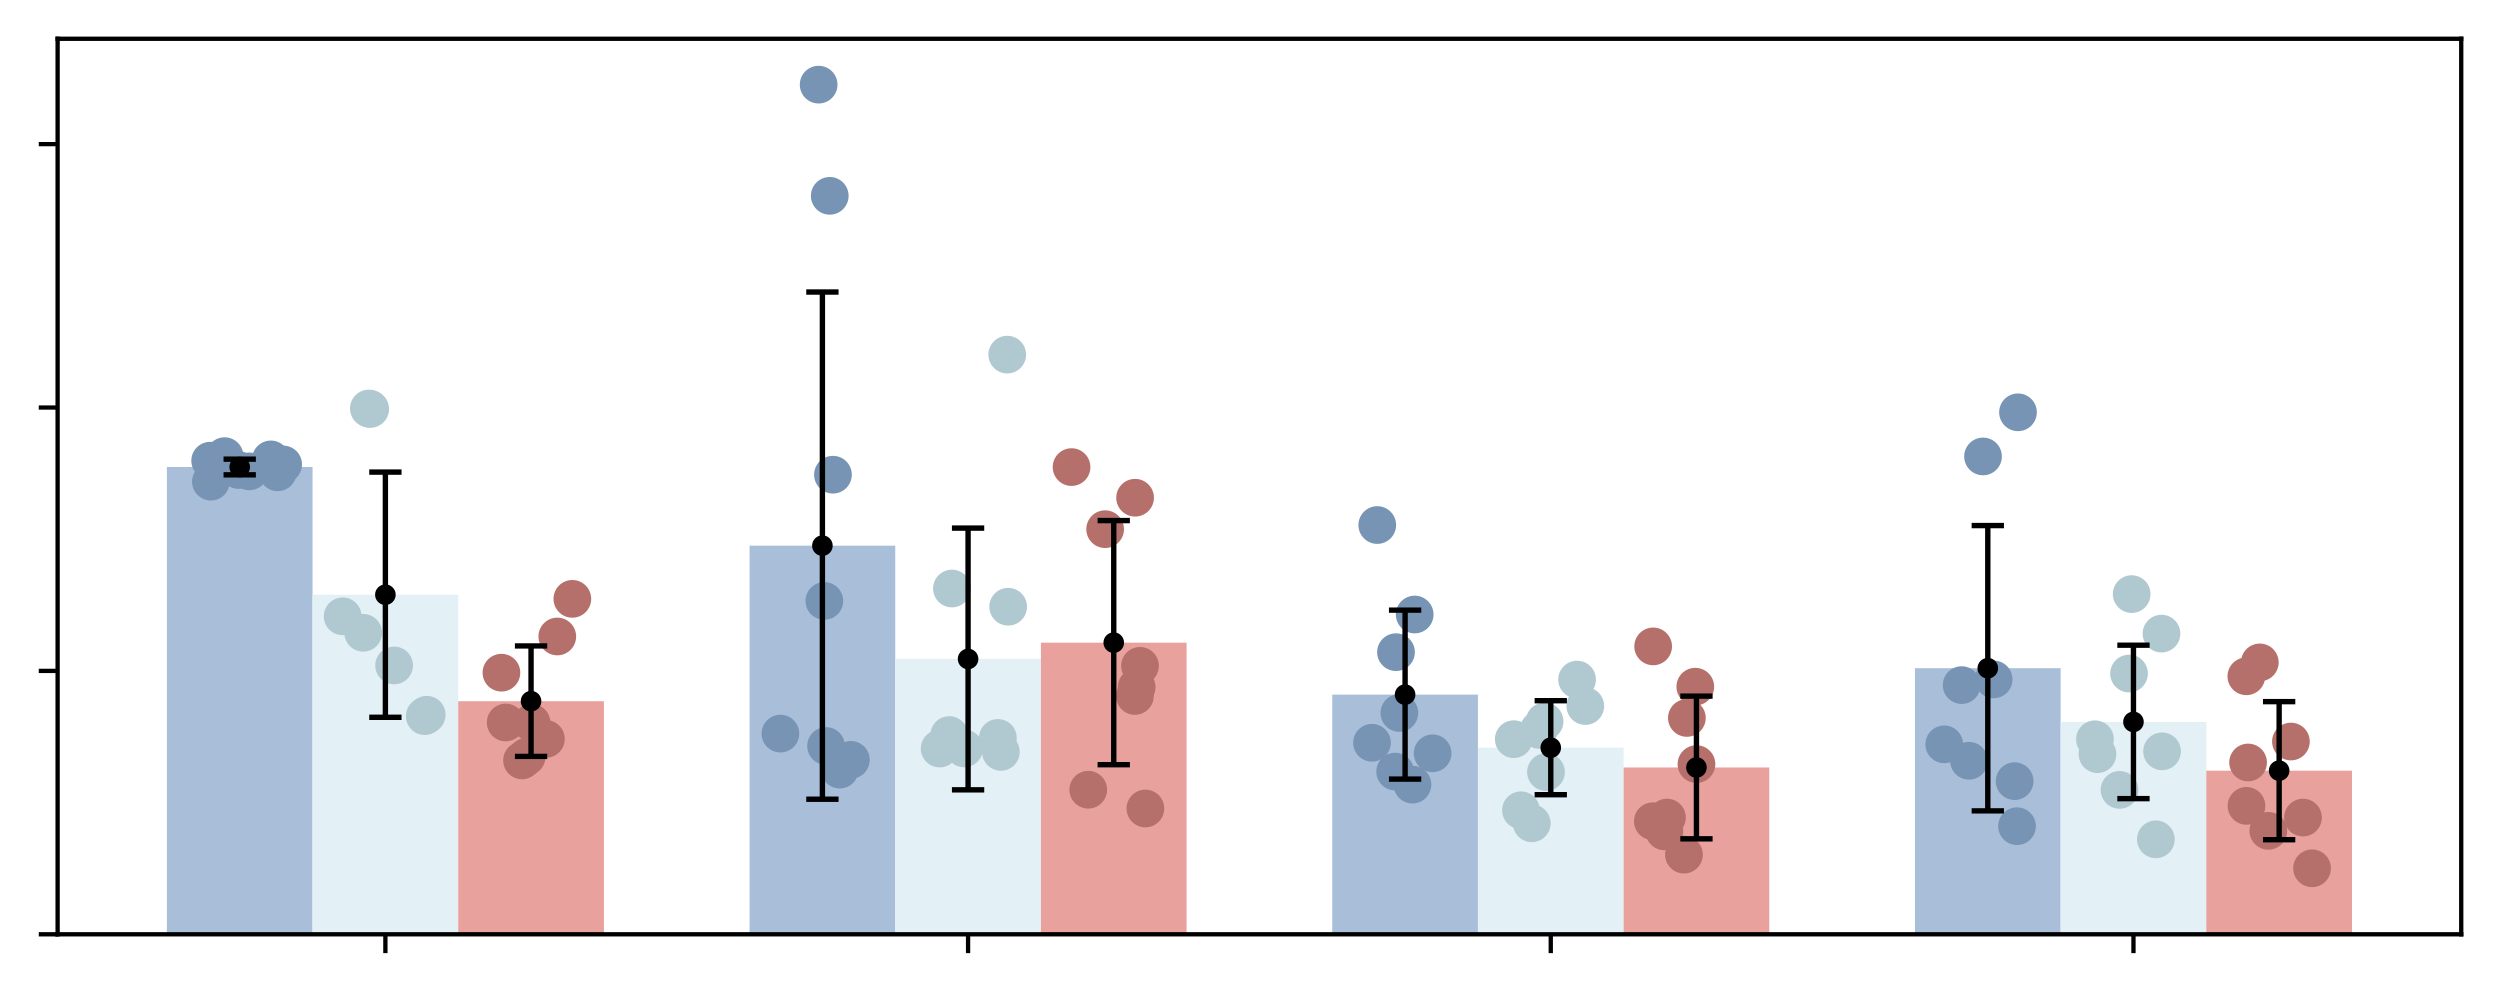 <?xml version="1.0" encoding="utf-8" standalone="no"?>
<!DOCTYPE svg PUBLIC "-//W3C//DTD SVG 1.1//EN"
  "http://www.w3.org/Graphics/SVG/1.1/DTD/svg11.dtd">
<svg xmlns:xlink="http://www.w3.org/1999/xlink" width="464.3pt" height="184.22pt" viewBox="0 0 464.3 184.22" xmlns="http://www.w3.org/2000/svg" version="1.1">
 <defs>
  <style type="text/css">*{stroke-linejoin: round; stroke-linecap: butt}</style>
 </defs>
 <g id="figure_1">
  <g id="patch_1">
   <path d="M 0 184.22 
L 464.3 184.22 
L 464.3 0 
L 0 0 
z
" style="fill: #ffffff"/>
  </g>
  <g id="axes_1">
   <g id="patch_2">
    <path d="M 10.7 173.52 
L 457.1 173.52 
L 457.1 7.2 
L 10.7 7.2 
z
" style="fill: #ffffff"/>
   </g>
   <g id="patch_3">
    <path d="M 30.991 173.52 
L 58.045 173.52 
L 58.045 86.731 
L 30.991 86.731 
z
" clip-path="url(#p76f5780be3)" style="fill: #a9bed9"/>
   </g>
   <g id="patch_4">
    <path d="M 139.209 173.52 
L 166.264 173.52 
L 166.264 101.338 
L 139.209 101.338 
z
" clip-path="url(#p76f5780be3)" style="fill: #a9bed9"/>
   </g>
   <g id="patch_5">
    <path d="M 247.427 173.52 
L 274.482 173.52 
L 274.482 129.005 
L 247.427 129.005 
z
" clip-path="url(#p76f5780be3)" style="fill: #a9bed9"/>
   </g>
   <g id="patch_6">
    <path d="M 355.645 173.52 
L 382.7 173.52 
L 382.7 124.1 
L 355.645 124.1 
z
" clip-path="url(#p76f5780be3)" style="fill: #a9bed9"/>
   </g>
   <g id="patch_7">
    <path d="M 58.045 173.52 
L 85.1 173.52 
L 85.1 110.449 
L 58.045 110.449 
z
" clip-path="url(#p76f5780be3)" style="fill: #e3f0f6"/>
   </g>
   <g id="patch_8">
    <path d="M 166.264 173.52 
L 193.318 173.52 
L 193.318 122.382 
L 166.264 122.382 
z
" clip-path="url(#p76f5780be3)" style="fill: #e3f0f6"/>
   </g>
   <g id="patch_9">
    <path d="M 274.482 173.52 
L 301.536 173.52 
L 301.536 138.863 
L 274.482 138.863 
z
" clip-path="url(#p76f5780be3)" style="fill: #e3f0f6"/>
   </g>
   <g id="patch_10">
    <path d="M 382.7 173.52 
L 409.755 173.52 
L 409.755 134.073 
L 382.7 134.073 
z
" clip-path="url(#p76f5780be3)" style="fill: #e3f0f6"/>
   </g>
   <g id="patch_11">
    <path d="M 85.1 173.52 
L 112.155 173.52 
L 112.155 130.222 
L 85.1 130.222 
z
" clip-path="url(#p76f5780be3)" style="fill: #e8a19d"/>
   </g>
   <g id="patch_12">
    <path d="M 193.318 173.52 
L 220.373 173.52 
L 220.373 119.352 
L 193.318 119.352 
z
" clip-path="url(#p76f5780be3)" style="fill: #e8a19d"/>
   </g>
   <g id="patch_13">
    <path d="M 301.536 173.52 
L 328.591 173.52 
L 328.591 142.538 
L 301.536 142.538 
z
" clip-path="url(#p76f5780be3)" style="fill: #e8a19d"/>
   </g>
   <g id="patch_14">
    <path d="M 409.755 173.52 
L 436.809 173.52 
L 436.809 143.127 
L 409.755 143.127 
z
" clip-path="url(#p76f5780be3)" style="fill: #e8a19d"/>
   </g>
   <g id="matplotlib.axis_1">
    <g id="xtick_1">
     <g id="line2d_1">
      <defs>
       <path id="mac719d45ca" d="M 0 0 
L 0 3.5 
" style="stroke: #000000; stroke-width: 0.8"/>
      </defs>
      <g>
       <use xlink:href="#mac719d45ca" x="71.573" y="173.52" style="stroke: #000000; stroke-width: 0.8"/>
      </g>
     </g>
    </g>
    <g id="xtick_2">
     <g id="line2d_2">
      <g>
       <use xlink:href="#mac719d45ca" x="179.791" y="173.52" style="stroke: #000000; stroke-width: 0.8"/>
      </g>
     </g>
    </g>
    <g id="xtick_3">
     <g id="line2d_3">
      <g>
       <use xlink:href="#mac719d45ca" x="288.009" y="173.52" style="stroke: #000000; stroke-width: 0.8"/>
      </g>
     </g>
    </g>
    <g id="xtick_4">
     <g id="line2d_4">
      <g>
       <use xlink:href="#mac719d45ca" x="396.227" y="173.52" style="stroke: #000000; stroke-width: 0.8"/>
      </g>
     </g>
    </g>
   </g>
   <g id="matplotlib.axis_2">
    <g id="ytick_1">
     <g id="line2d_5">
      <defs>
       <path id="m41030b2501" d="M 0 0 
L -3.5 0 
" style="stroke: #000000; stroke-width: 0.8"/>
      </defs>
      <g>
       <use xlink:href="#m41030b2501" x="10.7" y="173.52" style="stroke: #000000; stroke-width: 0.8"/>
      </g>
     </g>
    </g>
    <g id="ytick_2">
     <g id="line2d_6">
      <g>
       <use xlink:href="#m41030b2501" x="10.7" y="124.602" style="stroke: #000000; stroke-width: 0.8"/>
      </g>
     </g>
    </g>
    <g id="ytick_3">
     <g id="line2d_7">
      <g>
       <use xlink:href="#m41030b2501" x="10.7" y="75.685" style="stroke: #000000; stroke-width: 0.8"/>
      </g>
     </g>
    </g>
    <g id="ytick_4">
     <g id="line2d_8">
      <g>
       <use xlink:href="#m41030b2501" x="10.7" y="26.767" style="stroke: #000000; stroke-width: 0.8"/>
      </g>
     </g>
    </g>
   </g>
   <g id="PathCollection_1">
    <defs>
     <path id="m528eb17df7" d="M 0 3 
C 0.796 3 1.559 2.684 2.121 2.121 
C 2.684 1.559 3 0.796 3 0 
C 3 -0.796 2.684 -1.559 2.121 -2.121 
C 1.559 -2.684 0.796 -3 0 -3 
C -0.796 -3 -1.559 -2.684 -2.121 -2.121 
C -2.684 -1.559 -3 -0.796 -3 0 
C -3 0.796 -2.684 1.559 -2.121 2.121 
C -1.559 2.684 -0.796 3 0 3 
z
" style="stroke: #7794b4"/>
    </defs>
    <g clip-path="url(#p76f5780be3)">
     <use xlink:href="#m528eb17df7" x="46.304" y="87.545" style="fill: #7794b4; stroke: #7794b4"/>
     <use xlink:href="#m528eb17df7" x="39.167" y="89.455" style="fill: #7794b4; stroke: #7794b4"/>
     <use xlink:href="#m528eb17df7" x="52.587" y="86.253" style="fill: #7794b4; stroke: #7794b4"/>
     <use xlink:href="#m528eb17df7" x="50.303" y="85.32" style="fill: #7794b4; stroke: #7794b4"/>
     <use xlink:href="#m528eb17df7" x="41.709" y="84.714" style="fill: #7794b4; stroke: #7794b4"/>
     <use xlink:href="#m528eb17df7" x="44.298" y="87.288" style="fill: #7794b4; stroke: #7794b4"/>
     <use xlink:href="#m528eb17df7" x="51.577" y="87.718" style="fill: #7794b4; stroke: #7794b4"/>
     <use xlink:href="#m528eb17df7" x="39.033" y="85.56" style="fill: #7794b4; stroke: #7794b4"/>
    </g>
   </g>
   <g id="PathCollection_2">
    <defs>
     <path id="m97b4973ce0" d="M 0 3 
C 0.796 3 1.559 2.684 2.121 2.121 
C 2.684 1.559 3 0.796 3 0 
C 3 -0.796 2.684 -1.559 2.121 -2.121 
C 1.559 -2.684 0.796 -3 0 -3 
C -0.796 -3 -1.559 -2.684 -2.121 -2.121 
C -2.684 -1.559 -3 -0.796 -3 0 
C -3 0.796 -2.684 1.559 -2.121 2.121 
C -1.559 2.684 -0.796 3 0 3 
z
" style="stroke: #b0c8cf"/>
    </defs>
    <g clip-path="url(#p76f5780be3)">
     <use xlink:href="#m97b4973ce0" x="63.638" y="114.46" style="fill: #b0c8cf; stroke: #b0c8cf"/>
     <use xlink:href="#m97b4973ce0" x="68.505" y="75.867" style="fill: #b0c8cf; stroke: #b0c8cf"/>
     <use xlink:href="#m97b4973ce0" x="68.752" y="75.958" style="fill: #b0c8cf; stroke: #b0c8cf"/>
     <use xlink:href="#m97b4973ce0" x="79.255" y="132.743" style="fill: #b0c8cf; stroke: #b0c8cf"/>
     <use xlink:href="#m97b4973ce0" x="78.886" y="133.004" style="fill: #b0c8cf; stroke: #b0c8cf"/>
     <use xlink:href="#m97b4973ce0" x="73.197" y="123.585" style="fill: #b0c8cf; stroke: #b0c8cf"/>
     <use xlink:href="#m97b4973ce0" x="67.453" y="117.522" style="fill: #b0c8cf; stroke: #b0c8cf"/>
    </g>
   </g>
   <g id="PathCollection_3">
    <defs>
     <path id="m7ab088d7e6" d="M 0 3 
C 0.796 3 1.559 2.684 2.121 2.121 
C 2.684 1.559 3 0.796 3 0 
C 3 -0.796 2.684 -1.559 2.121 -2.121 
C 1.559 -2.684 0.796 -3 0 -3 
C -0.796 -3 -1.559 -2.684 -2.121 -2.121 
C -2.684 -1.559 -3 -0.796 -3 0 
C -3 0.796 -2.684 1.559 -2.121 2.121 
C -1.559 2.684 -0.796 3 0 3 
z
" style="stroke: #b5706b"/>
    </defs>
    <g clip-path="url(#p76f5780be3)">
     <use xlink:href="#m7ab088d7e6" x="96.95" y="141.223" style="fill: #b5706b; stroke: #b5706b"/>
     <use xlink:href="#m7ab088d7e6" x="106.296" y="111.219" style="fill: #b5706b; stroke: #b5706b"/>
     <use xlink:href="#m7ab088d7e6" x="98.727" y="134.238" style="fill: #b5706b; stroke: #b5706b"/>
     <use xlink:href="#m7ab088d7e6" x="101.388" y="137.233" style="fill: #b5706b; stroke: #b5706b"/>
     <use xlink:href="#m7ab088d7e6" x="93.126" y="124.93" style="fill: #b5706b; stroke: #b5706b"/>
     <use xlink:href="#m7ab088d7e6" x="93.917" y="134.183" style="fill: #b5706b; stroke: #b5706b"/>
     <use xlink:href="#m7ab088d7e6" x="97.812" y="140.539" style="fill: #b5706b; stroke: #b5706b"/>
     <use xlink:href="#m7ab088d7e6" x="103.501" y="118.208" style="fill: #b5706b; stroke: #b5706b"/>
    </g>
   </g>
   <g id="PathCollection_4">
    <g clip-path="url(#p76f5780be3)">
     <use xlink:href="#m528eb17df7" x="158.027" y="141.122" style="fill: #7794b4; stroke: #7794b4"/>
     <use xlink:href="#m528eb17df7" x="153.097" y="111.602" style="fill: #7794b4; stroke: #7794b4"/>
     <use xlink:href="#m528eb17df7" x="154.101" y="36.371" style="fill: #7794b4; stroke: #7794b4"/>
     <use xlink:href="#m528eb17df7" x="144.935" y="136.246" style="fill: #7794b4; stroke: #7794b4"/>
     <use xlink:href="#m528eb17df7" x="153.413" y="138.545" style="fill: #7794b4; stroke: #7794b4"/>
     <use xlink:href="#m528eb17df7" x="155.955" y="142.936" style="fill: #7794b4; stroke: #7794b4"/>
     <use xlink:href="#m528eb17df7" x="154.695" y="88.16" style="fill: #7794b4; stroke: #7794b4"/>
     <use xlink:href="#m528eb17df7" x="152.04" y="15.719" style="fill: #7794b4; stroke: #7794b4"/>
    </g>
   </g>
   <g id="PathCollection_5">
    <g clip-path="url(#p76f5780be3)">
     <use xlink:href="#m97b4973ce0" x="185.327" y="137.049" style="fill: #b0c8cf; stroke: #b0c8cf"/>
     <use xlink:href="#m97b4973ce0" x="187.066" y="65.861" style="fill: #b0c8cf; stroke: #b0c8cf"/>
     <use xlink:href="#m97b4973ce0" x="185.882" y="139.638" style="fill: #b0c8cf; stroke: #b0c8cf"/>
     <use xlink:href="#m97b4973ce0" x="176.296" y="136.515" style="fill: #b0c8cf; stroke: #b0c8cf"/>
     <use xlink:href="#m97b4973ce0" x="187.236" y="112.681" style="fill: #b0c8cf; stroke: #b0c8cf"/>
     <use xlink:href="#m97b4973ce0" x="174.51" y="139.021" style="fill: #b0c8cf; stroke: #b0c8cf"/>
     <use xlink:href="#m97b4973ce0" x="176.789" y="109.299" style="fill: #b0c8cf; stroke: #b0c8cf"/>
     <use xlink:href="#m97b4973ce0" x="179.066" y="138.995" style="fill: #b0c8cf; stroke: #b0c8cf"/>
    </g>
   </g>
   <g id="PathCollection_6">
    <g clip-path="url(#p76f5780be3)">
     <use xlink:href="#m7ab088d7e6" x="212.72" y="150.151" style="fill: #b5706b; stroke: #b5706b"/>
     <use xlink:href="#m7ab088d7e6" x="211.099" y="127.619" style="fill: #b5706b; stroke: #b5706b"/>
     <use xlink:href="#m7ab088d7e6" x="210.809" y="92.438" style="fill: #b5706b; stroke: #b5706b"/>
     <use xlink:href="#m7ab088d7e6" x="210.777" y="129.258" style="fill: #b5706b; stroke: #b5706b"/>
     <use xlink:href="#m7ab088d7e6" x="211.72" y="123.66" style="fill: #b5706b; stroke: #b5706b"/>
     <use xlink:href="#m7ab088d7e6" x="202.112" y="146.666" style="fill: #b5706b; stroke: #b5706b"/>
     <use xlink:href="#m7ab088d7e6" x="199.008" y="86.748" style="fill: #b5706b; stroke: #b5706b"/>
     <use xlink:href="#m7ab088d7e6" x="205.247" y="98.28" style="fill: #b5706b; stroke: #b5706b"/>
    </g>
   </g>
   <g id="PathCollection_7">
    <g clip-path="url(#p76f5780be3)">
     <use xlink:href="#m528eb17df7" x="254.807" y="137.946" style="fill: #7794b4; stroke: #7794b4"/>
     <use xlink:href="#m528eb17df7" x="259.89" y="132.413" style="fill: #7794b4; stroke: #7794b4"/>
     <use xlink:href="#m528eb17df7" x="255.787" y="97.508" style="fill: #7794b4; stroke: #7794b4"/>
     <use xlink:href="#m528eb17df7" x="259.265" y="121.121" style="fill: #7794b4; stroke: #7794b4"/>
     <use xlink:href="#m528eb17df7" x="262.735" y="114.128" style="fill: #7794b4; stroke: #7794b4"/>
     <use xlink:href="#m528eb17df7" x="259.109" y="143.296" style="fill: #7794b4; stroke: #7794b4"/>
     <use xlink:href="#m528eb17df7" x="266.064" y="139.903" style="fill: #7794b4; stroke: #7794b4"/>
     <use xlink:href="#m528eb17df7" x="262.324" y="145.723" style="fill: #7794b4; stroke: #7794b4"/>
    </g>
   </g>
   <g id="PathCollection_8">
    <g clip-path="url(#p76f5780be3)">
     <use xlink:href="#m97b4973ce0" x="282.473" y="150.487" style="fill: #b0c8cf; stroke: #b0c8cf"/>
     <use xlink:href="#m97b4973ce0" x="285.781" y="135.544" style="fill: #b0c8cf; stroke: #b0c8cf"/>
     <use xlink:href="#m97b4973ce0" x="294.426" y="131.124" style="fill: #b0c8cf; stroke: #b0c8cf"/>
     <use xlink:href="#m97b4973ce0" x="281.135" y="137.279" style="fill: #b0c8cf; stroke: #b0c8cf"/>
     <use xlink:href="#m97b4973ce0" x="287.122" y="143.381" style="fill: #b0c8cf; stroke: #b0c8cf"/>
     <use xlink:href="#m97b4973ce0" x="284.482" y="152.903" style="fill: #b0c8cf; stroke: #b0c8cf"/>
     <use xlink:href="#m97b4973ce0" x="286.864" y="133.979" style="fill: #b0c8cf; stroke: #b0c8cf"/>
     <use xlink:href="#m97b4973ce0" x="292.896" y="126.208" style="fill: #b0c8cf; stroke: #b0c8cf"/>
    </g>
   </g>
   <g id="PathCollection_9">
    <g clip-path="url(#p76f5780be3)">
     <use xlink:href="#m7ab088d7e6" x="309.59" y="151.834" style="fill: #b5706b; stroke: #b5706b"/>
     <use xlink:href="#m7ab088d7e6" x="314.85" y="127.53" style="fill: #b5706b; stroke: #b5706b"/>
     <use xlink:href="#m7ab088d7e6" x="307.025" y="120.048" style="fill: #b5706b; stroke: #b5706b"/>
     <use xlink:href="#m7ab088d7e6" x="315.065" y="141.908" style="fill: #b5706b; stroke: #b5706b"/>
     <use xlink:href="#m7ab088d7e6" x="313.286" y="133.337" style="fill: #b5706b; stroke: #b5706b"/>
     <use xlink:href="#m7ab088d7e6" x="306.965" y="152.522" style="fill: #b5706b; stroke: #b5706b"/>
     <use xlink:href="#m7ab088d7e6" x="309.11" y="154.4" style="fill: #b5706b; stroke: #b5706b"/>
     <use xlink:href="#m7ab088d7e6" x="312.746" y="158.727" style="fill: #b5706b; stroke: #b5706b"/>
    </g>
   </g>
   <g id="PathCollection_10">
    <g clip-path="url(#p76f5780be3)">
     <use xlink:href="#m528eb17df7" x="361.086" y="138.24" style="fill: #7794b4; stroke: #7794b4"/>
     <use xlink:href="#m528eb17df7" x="374.601" y="153.442" style="fill: #7794b4; stroke: #7794b4"/>
     <use xlink:href="#m528eb17df7" x="368.288" y="84.77" style="fill: #7794b4; stroke: #7794b4"/>
     <use xlink:href="#m528eb17df7" x="374.156" y="145.074" style="fill: #7794b4; stroke: #7794b4"/>
     <use xlink:href="#m528eb17df7" x="374.782" y="76.574" style="fill: #7794b4; stroke: #7794b4"/>
     <use xlink:href="#m528eb17df7" x="370.261" y="126.176" style="fill: #7794b4; stroke: #7794b4"/>
     <use xlink:href="#m528eb17df7" x="364.316" y="127.237" style="fill: #7794b4; stroke: #7794b4"/>
     <use xlink:href="#m528eb17df7" x="365.678" y="141.29" style="fill: #7794b4; stroke: #7794b4"/>
    </g>
   </g>
   <g id="PathCollection_11">
    <g clip-path="url(#p76f5780be3)">
     <use xlink:href="#m97b4973ce0" x="400.388" y="155.881" style="fill: #b0c8cf; stroke: #b0c8cf"/>
     <use xlink:href="#m97b4973ce0" x="393.641" y="146.701" style="fill: #b0c8cf; stroke: #b0c8cf"/>
     <use xlink:href="#m97b4973ce0" x="395.407" y="125.093" style="fill: #b0c8cf; stroke: #b0c8cf"/>
     <use xlink:href="#m97b4973ce0" x="389.079" y="137.294" style="fill: #b0c8cf; stroke: #b0c8cf"/>
     <use xlink:href="#m97b4973ce0" x="395.895" y="110.338" style="fill: #b0c8cf; stroke: #b0c8cf"/>
     <use xlink:href="#m97b4973ce0" x="401.537" y="139.539" style="fill: #b0c8cf; stroke: #b0c8cf"/>
     <use xlink:href="#m97b4973ce0" x="401.432" y="117.675" style="fill: #b0c8cf; stroke: #b0c8cf"/>
     <use xlink:href="#m97b4973ce0" x="389.544" y="140.061" style="fill: #b0c8cf; stroke: #b0c8cf"/>
    </g>
   </g>
   <g id="PathCollection_12">
    <g clip-path="url(#p76f5780be3)">
     <use xlink:href="#m7ab088d7e6" x="417.216" y="149.667" style="fill: #b5706b; stroke: #b5706b"/>
     <use xlink:href="#m7ab088d7e6" x="429.394" y="161.259" style="fill: #b5706b; stroke: #b5706b"/>
     <use xlink:href="#m7ab088d7e6" x="417.191" y="125.602" style="fill: #b5706b; stroke: #b5706b"/>
     <use xlink:href="#m7ab088d7e6" x="421.271" y="154.303" style="fill: #b5706b; stroke: #b5706b"/>
     <use xlink:href="#m7ab088d7e6" x="419.693" y="123.022" style="fill: #b5706b; stroke: #b5706b"/>
     <use xlink:href="#m7ab088d7e6" x="425.47" y="137.717" style="fill: #b5706b; stroke: #b5706b"/>
     <use xlink:href="#m7ab088d7e6" x="417.515" y="141.609" style="fill: #b5706b; stroke: #b5706b"/>
     <use xlink:href="#m7ab088d7e6" x="427.713" y="151.838" style="fill: #b5706b; stroke: #b5706b"/>
    </g>
   </g>
   <g id="LineCollection_1">
    <path d="M 44.518 88.19 
L 44.518 85.272 
" clip-path="url(#p76f5780be3)" style="fill: none; stroke: #000000"/>
    <path d="M 152.736 148.436 
L 152.736 54.239 
" clip-path="url(#p76f5780be3)" style="fill: none; stroke: #000000"/>
    <path d="M 260.955 144.696 
L 260.955 113.314 
" clip-path="url(#p76f5780be3)" style="fill: none; stroke: #000000"/>
    <path d="M 369.173 150.596 
L 369.173 97.605 
" clip-path="url(#p76f5780be3)" style="fill: none; stroke: #000000"/>
   </g>
   <g id="line2d_9">
    <defs>
     <path id="mc1b4358ba4" d="M 3 0 
L -3 -0 
" style="stroke: #000000"/>
    </defs>
    <g clip-path="url(#p76f5780be3)">
     <use xlink:href="#mc1b4358ba4" x="44.518" y="88.19" style="stroke: #000000"/>
     <use xlink:href="#mc1b4358ba4" x="152.736" y="148.436" style="stroke: #000000"/>
     <use xlink:href="#mc1b4358ba4" x="260.955" y="144.696" style="stroke: #000000"/>
     <use xlink:href="#mc1b4358ba4" x="369.173" y="150.596" style="stroke: #000000"/>
    </g>
   </g>
   <g id="line2d_10">
    <g clip-path="url(#p76f5780be3)">
     <use xlink:href="#mc1b4358ba4" x="44.518" y="85.272" style="stroke: #000000"/>
     <use xlink:href="#mc1b4358ba4" x="152.736" y="54.239" style="stroke: #000000"/>
     <use xlink:href="#mc1b4358ba4" x="260.955" y="113.314" style="stroke: #000000"/>
     <use xlink:href="#mc1b4358ba4" x="369.173" y="97.605" style="stroke: #000000"/>
    </g>
   </g>
   <g id="LineCollection_2">
    <path d="M 71.573 133.221 
L 71.573 87.677 
" clip-path="url(#p76f5780be3)" style="fill: none; stroke: #000000"/>
    <path d="M 179.791 146.686 
L 179.791 98.079 
" clip-path="url(#p76f5780be3)" style="fill: none; stroke: #000000"/>
    <path d="M 288.009 147.596 
L 288.009 130.131 
" clip-path="url(#p76f5780be3)" style="fill: none; stroke: #000000"/>
    <path d="M 396.227 148.321 
L 396.227 119.825 
" clip-path="url(#p76f5780be3)" style="fill: none; stroke: #000000"/>
   </g>
   <g id="line2d_11">
    <g clip-path="url(#p76f5780be3)">
     <use xlink:href="#mc1b4358ba4" x="71.573" y="133.221" style="stroke: #000000"/>
     <use xlink:href="#mc1b4358ba4" x="179.791" y="146.686" style="stroke: #000000"/>
     <use xlink:href="#mc1b4358ba4" x="288.009" y="147.596" style="stroke: #000000"/>
     <use xlink:href="#mc1b4358ba4" x="396.227" y="148.321" style="stroke: #000000"/>
    </g>
   </g>
   <g id="line2d_12">
    <g clip-path="url(#p76f5780be3)">
     <use xlink:href="#mc1b4358ba4" x="71.573" y="87.677" style="stroke: #000000"/>
     <use xlink:href="#mc1b4358ba4" x="179.791" y="98.079" style="stroke: #000000"/>
     <use xlink:href="#mc1b4358ba4" x="288.009" y="130.131" style="stroke: #000000"/>
     <use xlink:href="#mc1b4358ba4" x="396.227" y="119.825" style="stroke: #000000"/>
    </g>
   </g>
   <g id="LineCollection_3">
    <path d="M 98.627 140.48 
L 98.627 119.963 
" clip-path="url(#p76f5780be3)" style="fill: none; stroke: #000000"/>
    <path d="M 206.845 142.022 
L 206.845 96.683 
" clip-path="url(#p76f5780be3)" style="fill: none; stroke: #000000"/>
    <path d="M 315.064 155.791 
L 315.064 129.286 
" clip-path="url(#p76f5780be3)" style="fill: none; stroke: #000000"/>
    <path d="M 423.282 155.949 
L 423.282 130.305 
" clip-path="url(#p76f5780be3)" style="fill: none; stroke: #000000"/>
   </g>
   <g id="line2d_13">
    <g clip-path="url(#p76f5780be3)">
     <use xlink:href="#mc1b4358ba4" x="98.627" y="140.48" style="stroke: #000000"/>
     <use xlink:href="#mc1b4358ba4" x="206.845" y="142.022" style="stroke: #000000"/>
     <use xlink:href="#mc1b4358ba4" x="315.064" y="155.791" style="stroke: #000000"/>
     <use xlink:href="#mc1b4358ba4" x="423.282" y="155.949" style="stroke: #000000"/>
    </g>
   </g>
   <g id="line2d_14">
    <g clip-path="url(#p76f5780be3)">
     <use xlink:href="#mc1b4358ba4" x="98.627" y="119.963" style="stroke: #000000"/>
     <use xlink:href="#mc1b4358ba4" x="206.845" y="96.683" style="stroke: #000000"/>
     <use xlink:href="#mc1b4358ba4" x="315.064" y="129.286" style="stroke: #000000"/>
     <use xlink:href="#mc1b4358ba4" x="423.282" y="130.305" style="stroke: #000000"/>
    </g>
   </g>
   <g id="patch_15">
    <path d="M 10.7 173.52 
L 10.7 7.2 
" style="fill: none; stroke: #000000; stroke-width: 0.8; stroke-linejoin: miter; stroke-linecap: square"/>
   </g>
   <g id="patch_16">
    <path d="M 457.1 173.52 
L 457.1 7.2 
" style="fill: none; stroke: #000000; stroke-width: 0.8; stroke-linejoin: miter; stroke-linecap: square"/>
   </g>
   <g id="patch_17">
    <path d="M 10.7 173.52 
L 457.1 173.52 
" style="fill: none; stroke: #000000; stroke-width: 0.8; stroke-linejoin: miter; stroke-linecap: square"/>
   </g>
   <g id="patch_18">
    <path d="M 10.7 7.2 
L 457.1 7.2 
" style="fill: none; stroke: #000000; stroke-width: 0.8; stroke-linejoin: miter; stroke-linecap: square"/>
   </g>
   <g id="PathCollection_13">
    <defs>
     <path id="md78e184b2d" d="M 0 1.414 
C 0.375 1.414 0.735 1.265 1 1 
C 1.265 0.735 1.414 0.375 1.414 0 
C 1.414 -0.375 1.265 -0.735 1 -1 
C 0.735 -1.265 0.375 -1.414 0 -1.414 
C -0.375 -1.414 -0.735 -1.265 -1 -1 
C -1.265 -0.735 -1.414 -0.375 -1.414 0 
C -1.414 0.375 -1.265 0.735 -1 1 
C -0.735 1.265 -0.375 1.414 0 1.414 
z
" style="stroke: #000000"/>
    </defs>
    <g clip-path="url(#p76f5780be3)">
     <use xlink:href="#md78e184b2d" x="44.518" y="86.731" style="stroke: #000000"/>
     <use xlink:href="#md78e184b2d" x="152.736" y="101.338" style="stroke: #000000"/>
     <use xlink:href="#md78e184b2d" x="260.955" y="129.005" style="stroke: #000000"/>
     <use xlink:href="#md78e184b2d" x="369.173" y="124.1" style="stroke: #000000"/>
    </g>
   </g>
   <g id="PathCollection_14">
    <g clip-path="url(#p76f5780be3)">
     <use xlink:href="#md78e184b2d" x="71.573" y="110.449" style="stroke: #000000"/>
     <use xlink:href="#md78e184b2d" x="179.791" y="122.382" style="stroke: #000000"/>
     <use xlink:href="#md78e184b2d" x="288.009" y="138.863" style="stroke: #000000"/>
     <use xlink:href="#md78e184b2d" x="396.227" y="134.073" style="stroke: #000000"/>
    </g>
   </g>
   <g id="PathCollection_15">
    <g clip-path="url(#p76f5780be3)">
     <use xlink:href="#md78e184b2d" x="98.627" y="130.222" style="stroke: #000000"/>
     <use xlink:href="#md78e184b2d" x="206.845" y="119.352" style="stroke: #000000"/>
     <use xlink:href="#md78e184b2d" x="315.064" y="142.538" style="stroke: #000000"/>
     <use xlink:href="#md78e184b2d" x="423.282" y="143.127" style="stroke: #000000"/>
    </g>
   </g>
  </g>
 </g>
 <defs>
  <clipPath id="p76f5780be3">
   <rect x="10.7" y="7.2" width="446.4" height="166.32"/>
  </clipPath>
 </defs>
</svg>
